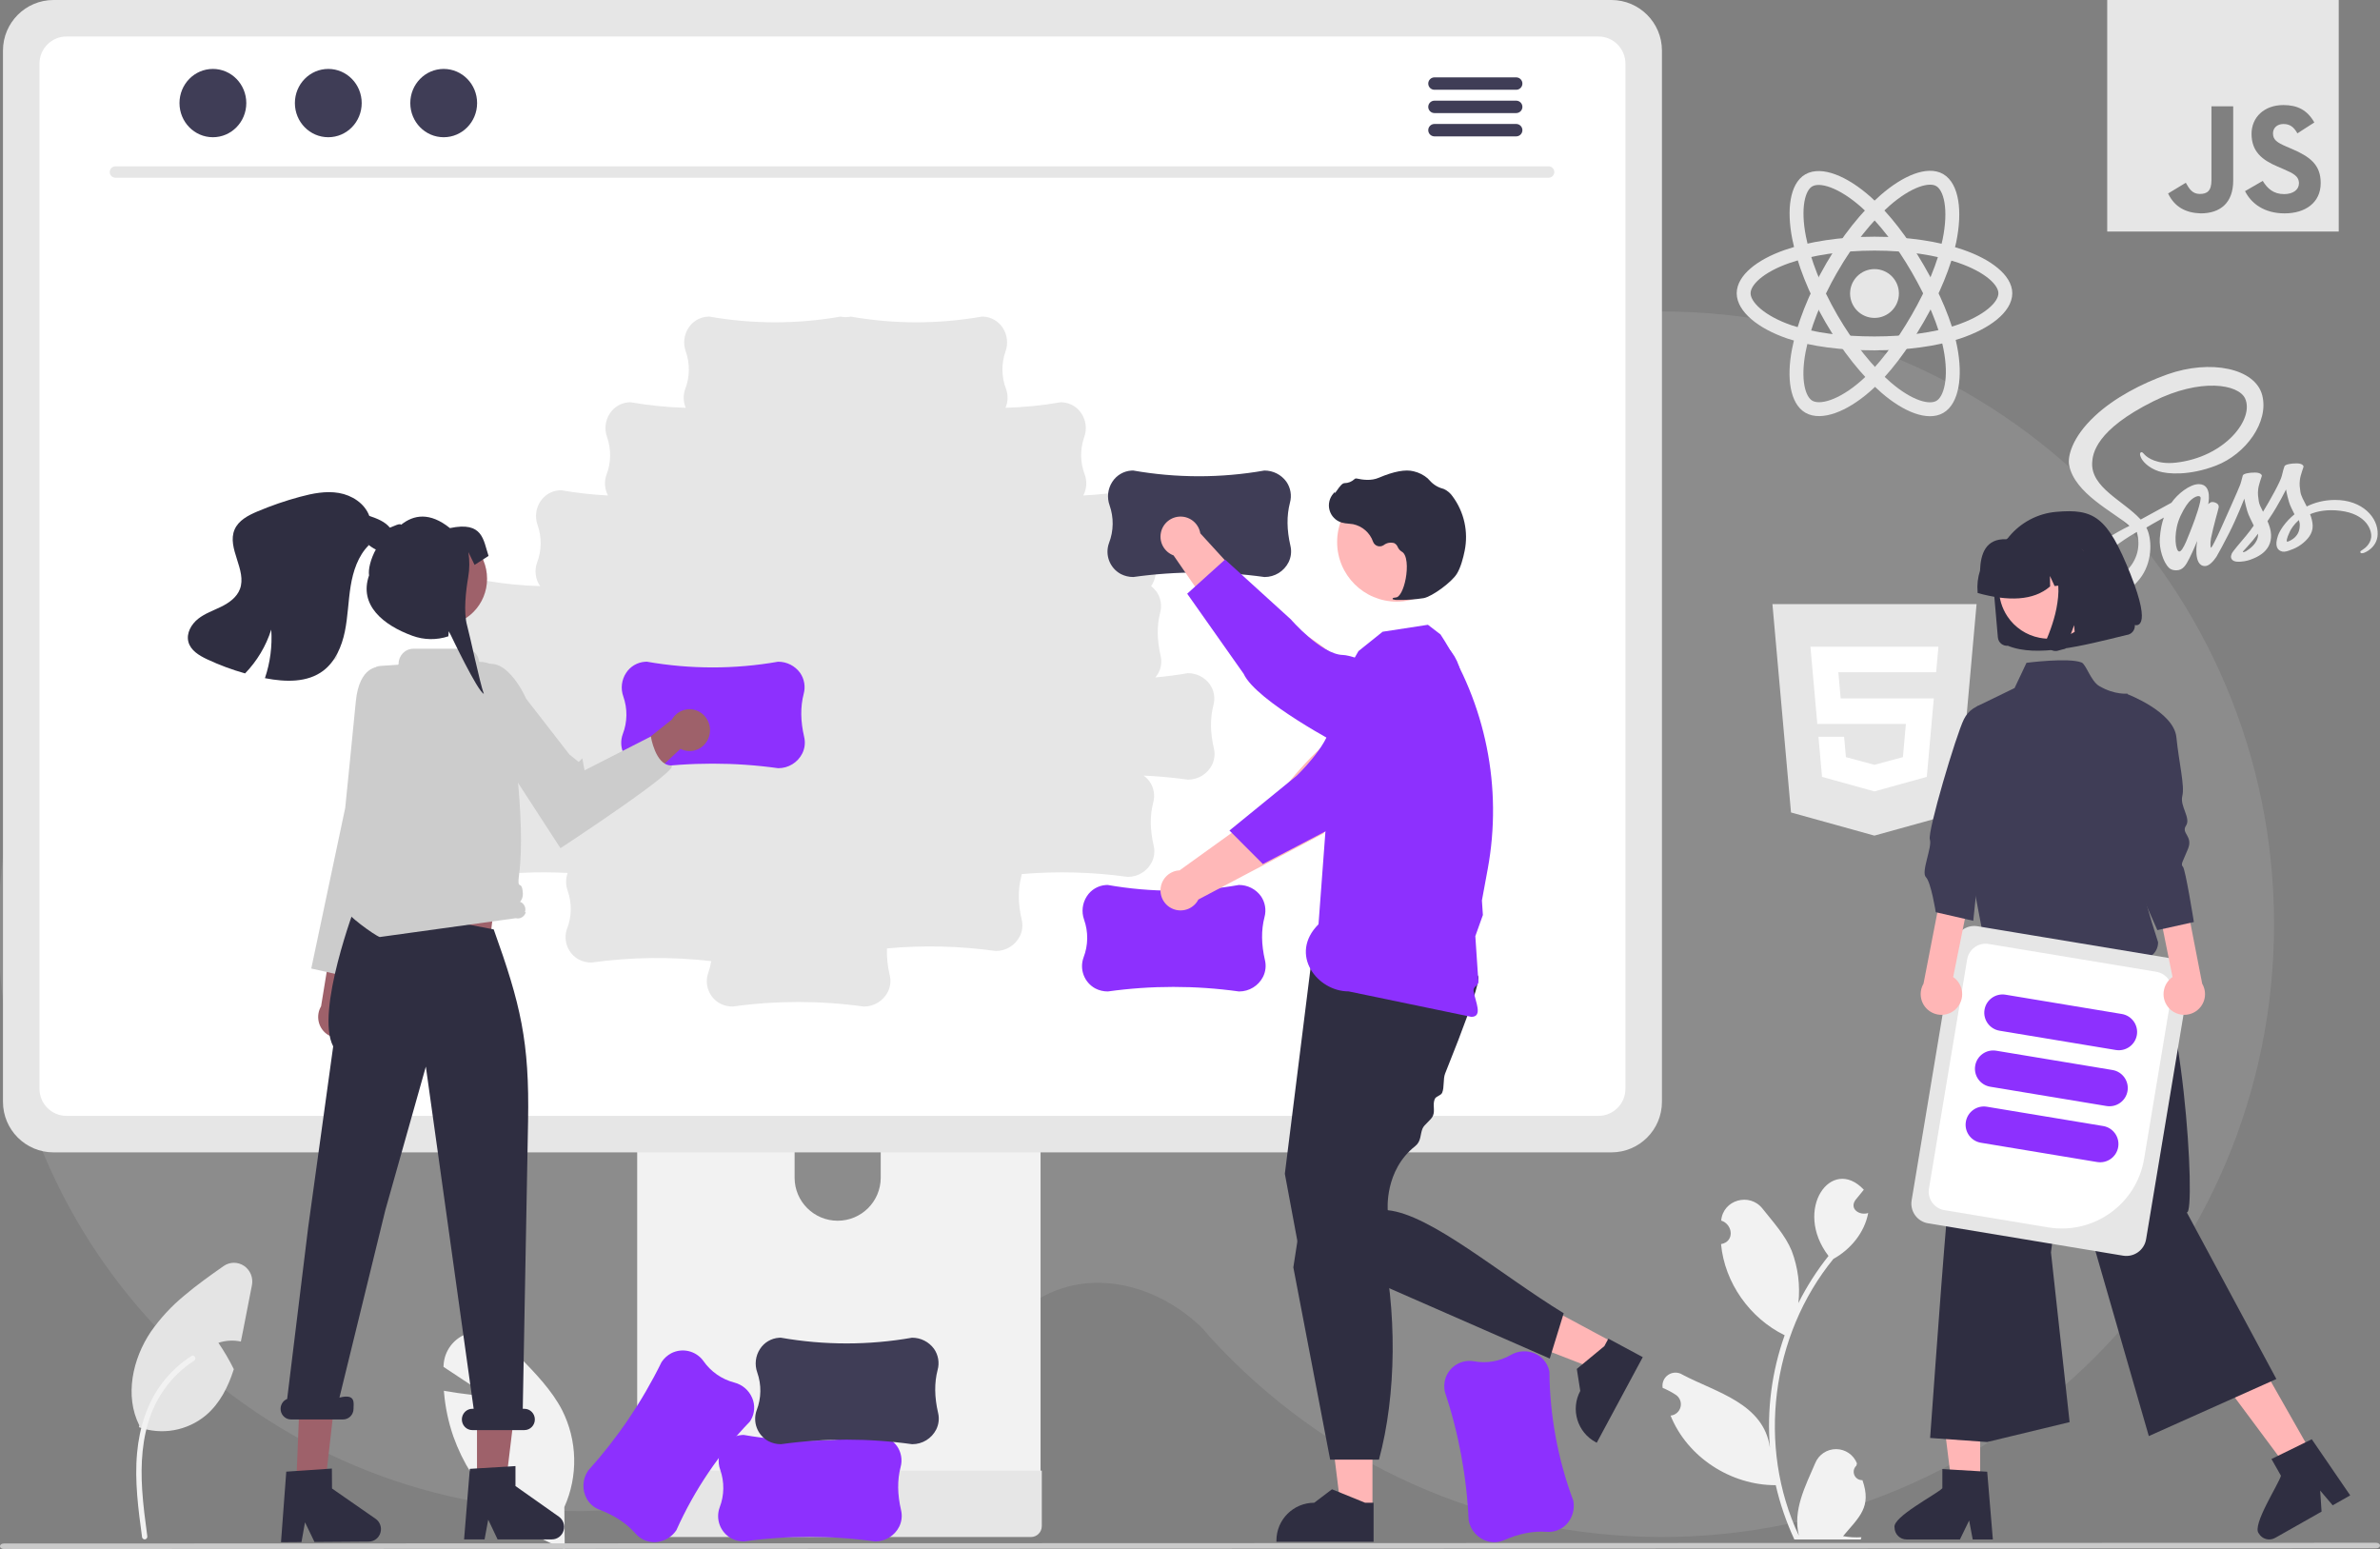 <?xml version="1.0" encoding="UTF-8"?>
<!DOCTYPE svg PUBLIC "-//W3C//DTD SVG 1.1//EN" "http://www.w3.org/Graphics/SVG/1.1/DTD/svg11.dtd">
<svg version="1.1" xmlns="http://www.w3.org/2000/svg" xmlns:xlink="http://www.w3.org/1999/xlink" x="0" y="0" width="1028" height="669.03" viewBox="0, 0, 1028, 669.03">
  <rect x="0" y="0" width="1028" height="669.03" fill="#808080" stroke="none"/>
  <g id="Layer_3" opacity="0.097">
    <path d="M717.572,134.512 C863.745,134.512 982.242,253.009 982.242,399.182 C982.242,545.355 863.745,663.852 717.572,663.852 C717.572,663.852 717.572,663.852 717.572,663.852 C641.331,663.692 572.175,631.57 522.942,577.842 C521.424,576.185 520.081,574.356 518.444,572.809 C495.448,551.073 459.781,545.402 436.412,571.089 C435.852,571.704 435.282,572.31 434.712,572.917 C387.836,622.835 321.394,651.774 250.86,652.666 C111.96,652.666 -0.64,540.066 -0.64,401.166 C-0.64,262.266 111.96,149.666 250.86,149.666 C345.096,149.692 435.329,204.656 476.429,289.956 C520.734,194.667 612.663,135.84 717.572,134.512 z" fill="#FFFFFF"/>
  </g>
  <g id="Layer_2">
    <path d="M1008.436,215.929 C1003.771,215.955 999.732,217.075 996.345,218.743 C995.094,216.268 993.843,214.104 993.635,212.489 C993.4,210.613 993.114,209.466 993.4,207.225 C993.687,204.984 994.99,201.805 994.99,201.544 C994.963,201.31 994.703,200.163 992.019,200.137 C989.335,200.111 987.016,200.658 986.755,201.362 C986.494,202.065 985.973,203.681 985.635,205.349 C985.165,207.798 980.266,216.476 977.478,221.036 C976.566,219.264 975.784,217.701 975.628,216.45 C975.393,214.574 975.107,213.427 975.393,211.186 C975.68,208.945 976.983,205.766 976.983,205.505 C976.957,205.271 976.696,204.124 974.013,204.098 C971.328,204.072 969.009,204.619 968.749,205.323 C968.488,206.026 968.201,207.694 967.628,209.31 C967.081,210.925 960.566,225.414 958.872,229.192 C958.012,231.121 957.257,232.658 956.709,233.701 C956.162,234.743 956.683,233.779 956.631,233.883 C956.162,234.769 955.901,235.264 955.901,235.264 L955.901,235.29 C955.537,235.942 955.146,236.567 954.963,236.567 C954.833,236.567 954.572,234.821 955.015,232.424 C955.979,227.394 958.325,219.551 958.299,219.264 C958.299,219.134 958.742,217.753 956.787,217.049 C954.885,216.346 954.208,217.518 954.051,217.518 C953.895,217.518 953.764,217.935 953.764,217.935 C953.764,217.935 955.875,209.102 949.725,209.102 C945.869,209.102 940.553,213.297 937.921,217.128 C936.253,218.04 932.709,219.968 928.957,222.027 C927.523,222.809 926.038,223.643 924.631,224.398 L924.344,224.085 C916.892,216.137 903.107,210.508 903.68,199.824 C903.888,195.942 905.243,185.701 930.156,173.297 C950.56,163.134 966.899,165.922 969.739,172.124 C973.778,180.984 961.009,197.453 939.797,199.824 C931.719,200.736 927.471,197.609 926.403,196.437 C925.283,195.212 925.126,195.16 924.71,195.394 C924.032,195.759 924.449,196.854 924.71,197.505 C925.335,199.147 927.941,202.065 932.371,203.525 C936.253,204.802 945.739,205.505 957.205,201.075 C970.052,196.098 980.084,182.287 977.14,170.743 C974.143,158.99 954.651,155.134 936.227,161.674 C925.256,165.583 913.374,171.681 904.826,179.681 C894.664,189.166 893.048,197.453 893.725,200.893 C896.097,213.166 913.009,221.166 919.784,227.082 C919.445,227.264 919.133,227.446 918.846,227.603 C915.458,229.27 902.559,236.02 899.328,243.16 C895.68,251.238 899.901,257.049 902.716,257.831 C911.419,260.254 920.331,255.903 925.152,248.737 C929.947,241.57 929.374,232.267 927.159,228.02 L927.08,227.863 L929.738,226.3 C931.458,225.284 933.152,224.346 934.637,223.537 C933.804,225.805 933.204,228.489 932.892,232.397 C932.527,236.984 934.403,242.925 936.879,245.27 C937.973,246.286 939.276,246.313 940.084,246.313 C942.95,246.313 944.253,243.941 945.687,241.101 C947.458,237.635 949.022,233.622 949.022,233.622 C949.022,233.622 947.068,244.489 952.41,244.489 C954.364,244.489 956.318,241.961 957.204,240.658 L957.204,240.684 C957.204,240.684 957.257,240.606 957.361,240.424 C957.47,240.262 957.574,240.097 957.674,239.929 L957.674,239.877 C958.455,238.522 960.201,235.421 962.807,230.287 C966.168,223.668 969.4,215.381 969.4,215.381 C969.4,215.381 969.713,217.414 970.677,220.749 C971.25,222.73 972.501,224.893 973.465,227.004 C972.683,228.098 972.214,228.724 972.214,228.724 L972.24,228.75 C971.615,229.584 970.911,230.47 970.182,231.356 C967.524,234.535 964.345,238.157 963.928,239.2 C963.432,240.424 963.537,241.336 964.501,242.066 C965.204,242.587 966.455,242.691 967.784,242.587 C970.182,242.431 971.849,241.831 972.683,241.466 C973.986,240.997 975.472,240.294 976.905,239.251 C979.511,237.323 981.1,234.587 980.944,230.939 C980.866,228.932 980.214,226.952 979.406,225.076 C979.641,224.737 979.876,224.398 980.11,224.033 C984.227,218.014 987.406,211.395 987.406,211.395 C987.406,211.395 987.719,213.427 988.683,216.763 C989.178,218.457 990.169,220.307 991.055,222.131 C987.198,225.284 984.775,228.933 983.941,231.33 C982.403,235.76 983.602,237.767 985.869,238.236 C986.885,238.444 988.345,237.975 989.439,237.506 C990.794,237.063 992.436,236.307 993.947,235.187 C996.553,233.258 999.055,230.574 998.924,226.952 C998.846,225.284 998.403,223.643 997.804,222.079 C1001.087,220.724 1005.335,219.942 1010.729,220.594 C1022.325,221.949 1024.618,229.193 1024.176,232.216 C1023.733,235.239 1021.309,236.907 1020.501,237.428 C1019.693,237.923 1019.433,238.106 1019.511,238.47 C1019.615,239.018 1019.98,238.991 1020.683,238.887 C1021.648,238.731 1026.781,236.412 1026.99,230.835 C1027.302,223.668 1020.501,215.851 1008.436,215.929 z M919.002,246.079 C915.172,250.274 909.778,251.864 907.484,250.509 C905.009,249.075 905.973,242.899 910.69,238.443 C913.556,235.733 917.283,233.232 919.732,231.694 C920.279,231.355 921.113,230.861 922.103,230.261 C922.26,230.157 922.364,230.105 922.364,230.105 C922.546,230 922.755,229.87 922.963,229.74 C924.709,236.098 923.042,241.675 919.002,246.079 z M947.016,227.03 C945.687,230.287 942.872,238.652 941.178,238.183 C939.719,237.792 938.833,231.46 940.891,225.206 C941.934,222.052 944.149,218.3 945.452,216.84 C947.563,214.495 949.856,213.713 950.429,214.678 C951.107,215.929 947.849,224.997 947.016,227.03 z M970.13,238.079 C969.556,238.365 969.035,238.574 968.801,238.418 C968.618,238.313 969.035,237.922 969.035,237.922 C969.035,237.922 971.927,234.821 973.074,233.388 C973.725,232.555 974.507,231.59 975.341,230.496 L975.341,230.808 C975.341,234.561 971.745,237.062 970.13,238.079 z M987.953,234.013 C987.536,233.701 987.589,232.736 988.996,229.714 C989.543,228.515 990.794,226.508 992.957,224.606 C993.217,225.388 993.374,226.143 993.348,226.847 C993.322,231.538 989.986,233.284 987.953,234.013 z" fill="#E6E6E6" id="sass-1"/>
    <g>
      <path d="M773.593,350.91 L765.569,260.906 L853.744,260.906 L845.71,350.895 L809.602,360.906 L773.593,350.91" fill="#E6E6E6"/>
      <path d="M809.658,301.646 L795.052,301.646 L794.043,290.342 L809.658,290.342 L809.658,279.304 L781.979,279.304 L784.956,312.685 L809.658,312.685 L809.658,301.646" fill="#FFFFFF"/>
      <path d="M809.658,330.314 L809.61,330.327 L797.316,327.008 L796.53,318.204 L785.449,318.204 L786.996,335.536 L809.608,341.813 L809.658,341.799 L809.658,330.314" fill="#FFFFFF"/>
      <path d="M809.62,301.646 L809.62,312.685 L823.213,312.685 L821.932,327.001 L809.62,330.324 L809.62,341.808 L832.25,335.536 L835.01,304.61 L835.279,301.646 L809.62,301.646" fill="#FFFFFF"/>
      <path d="M809.62,279.304 L809.62,290.343 L836.283,290.343 L836.505,287.861 L837.008,282.265 L837.272,279.304 L809.62,279.304" fill="#FFFFFF"/>
    </g>
    <g>
      <path d="M820.2,126.763 C820.2,132.587 815.479,137.307 809.656,137.307 C803.833,137.307 799.113,132.587 799.113,126.763 C799.113,120.94 803.833,116.22 809.656,116.22 C815.479,116.22 820.2,120.94 820.2,126.763 z" fill="#E6E6E6"/>
      <g>
        <path d="M809.657,105.228 C823.813,105.228 836.964,107.26 846.88,110.673 C858.827,114.786 866.172,121.021 866.172,126.666 C866.172,132.549 858.388,139.172 845.558,143.422 C835.859,146.636 823.095,148.314 809.657,148.314 C795.88,148.314 782.833,146.739 773.024,143.387 C760.615,139.145 753.14,132.437 753.14,126.666 C753.14,121.067 760.153,114.88 771.932,110.774 C781.885,107.304 795.361,105.228 809.655,105.228 z" fill-opacity="0" stroke="#E6E6E6" stroke-width="6"/>
        <path d="M790.995,116.009 C798.067,103.746 806.397,93.368 814.307,86.484 C823.839,78.19 832.909,74.941 837.799,77.761 C842.895,80.7 844.744,90.752 842.017,103.989 C839.957,113.997 835.032,125.892 828.318,137.533 C821.435,149.468 813.554,159.983 805.751,166.804 C795.877,175.435 786.331,178.559 781.332,175.676 C776.481,172.88 774.626,163.713 776.953,151.457 C778.92,141.102 783.854,128.392 790.993,116.009 z" fill-opacity="0" stroke="#E6E6E6" stroke-width="6"/>
        <path d="M791.013,137.564 C783.921,125.315 779.092,112.914 777.076,102.622 C774.65,90.222 776.366,80.741 781.251,77.913 C786.342,74.966 795.975,78.385 806.081,87.358 C813.722,94.143 821.568,104.348 828.301,115.978 C835.204,127.901 840.377,139.981 842.39,150.148 C844.936,163.013 842.875,172.843 837.881,175.734 C833.035,178.539 824.167,175.569 814.712,167.432 C806.723,160.558 798.175,149.935 791.013,137.564 z" fill-opacity="0" stroke="#E6E6E6" stroke-width="6"/>
      </g>
    </g>
    <path d="M1010.175,0 L1010.175,100 L910.175,100 L910.175,0 L1010.175,0 z M986.279,45.372 C977.888,45.372 972.518,50.743 972.518,57.791 C972.518,65.444 977.016,69.068 983.796,71.954 L986.144,72.962 C990.441,74.841 992.991,75.982 992.991,79.204 C992.991,81.889 990.508,83.836 986.614,83.836 C981.983,83.836 979.365,81.42 977.351,78.13 L969.699,82.56 L969.699,82.56 C972.451,87.998 978.09,92.159 986.816,92.159 C995.744,92.159 1002.389,87.528 1002.389,79.07 C1002.389,71.216 997.891,67.726 989.903,64.302 L987.554,63.296 C983.527,61.55 981.782,60.409 981.781,57.589 C981.782,55.308 983.527,53.562 986.279,53.562 C988.964,53.562 990.709,54.703 992.32,57.589 L999.637,52.891 C996.549,47.454 992.253,45.372 986.279,45.372 z M964.595,45.91 L955.197,45.91 L955.197,77.862 C955.197,82.561 953.25,83.768 950.162,83.768 C946.941,83.768 945.598,81.554 944.122,78.936 L936.469,83.567 C939.333,89.484 944.134,91.948 950.565,92.159 C958.889,92.159 964.595,87.728 964.595,77.995 L964.595,45.91 z M936.469,83.567 L936.469,83.567 L936.469,83.567 L936.469,83.567 z" fill="#E6E6E6"/>
  </g>
  <g id="Layer_1">
    <path d="M243.928,669.03 L243.274,668.787 C221.131,660.435 203.783,642.766 195.839,620.474 C193.686,614.278 192.322,607.837 191.779,601.3 L191.726,600.677 L192.342,600.787 C199.696,602.107 207.415,602.836 210.855,603.121 L191.558,590.353 L191.593,589.689 C191.894,583.456 195.956,578.032 201.854,575.991 C207.808,573.793 214.501,575.437 218.758,580.145 C220.676,582.227 222.705,584.323 224.666,586.351 C231.405,593.316 238.374,600.519 242.781,609.022 C249.409,622.123 249.768,637.516 243.76,650.912 z" fill="#F2F2F2"/>
    <path d="M634.365,656.657 L634.357,656.588 C633.504,637.649 630.029,618.92 624.031,600.936 L624.026,600.907 C623.676,599.06 623.778,597.155 624.322,595.356 C625.997,590.199 631.192,587.042 636.541,587.93 C642.066,588.968 647.781,587.993 652.648,585.18 C655.74,583.387 659.491,583.138 662.792,584.509 C665.905,585.777 668.234,588.444 669.07,591.7 C669.136,591.956 669.193,592.214 669.242,592.477 C669.418,611.505 672.913,630.356 679.57,648.182 L679.574,648.205 C680.271,651.886 679.16,655.678 676.586,658.401 C674.312,660.709 671.125,661.88 667.898,661.593 C662.103,661.198 656.144,662.374 649.679,665.188 C647.421,666.193 644.882,666.371 642.506,665.692 C638.303,664.46 635.154,660.965 634.365,656.657 z" fill="#8D30FE"/>
    <path d="M275.22,394.418 L275.22,643.118 L449.451,643.118 L449.451,394.418 C449.457,390.746 447.067,387.5 443.558,386.416 C442.753,386.15 441.909,386.019 441.061,386.028 L283.635,386.028 C278.993,386.019 275.225,389.777 275.22,394.418 z M343.215,479.872 C343.309,469.667 351.609,461.444 361.814,461.444 C372.02,461.444 380.319,469.667 380.413,479.872 L380.413,508.729 C380.365,518.967 372.052,527.24 361.814,527.24 C351.577,527.24 343.264,518.967 343.215,508.729 z" fill="#F2F2F2"/>
    <path d="M274.687,635.165 L274.687,659.147 C274.695,661.733 276.782,663.83 279.367,663.852 L445.304,663.852 C447.893,663.839 449.985,661.736 449.985,659.147 L449.985,635.165 z" fill="#E6E6E6"/>
    <path d="M1.283,21.8 L1.283,475.892 C1.292,487.941 11.058,497.706 23.107,497.716 L696.024,497.716 C708.073,497.706 717.839,487.941 717.848,475.892 L717.848,21.8 C717.82,9.763 708.062,0.015 696.024,-0 L23.107,-0 C11.07,0.015 1.312,9.763 1.283,21.8 z" fill="#E6E6E6"/>
    <path d="M690.41,15.762 L28.721,15.762 C22.276,15.776 17.058,21.005 17.057,27.45 L17.057,470.29 C17.068,476.727 22.284,481.943 28.721,481.954 L690.41,481.954 C696.848,481.943 702.063,476.727 702.074,470.29 L702.074,27.45 C702.074,21.005 696.856,15.776 690.41,15.762 z M523.497,330.38 C521.519,334.287 517.508,336.746 513.129,336.736 L513.059,336.731 Q503.544,335.405 493.959,334.983 C494.951,335.693 495.824,336.557 496.546,337.541 C498.4,340.198 498.97,343.545 498.099,346.667 C496.654,352.292 496.722,358.365 498.31,365.235 C498.886,367.638 498.598,370.168 497.497,372.38 C495.519,376.287 491.508,378.746 487.129,378.736 L487.059,378.731 C471.911,376.621 456.574,376.213 441.334,377.513 C441.274,377.897 441.198,378.282 441.099,378.667 C439.654,384.292 439.722,390.365 441.31,397.235 C441.886,399.638 441.598,402.168 440.497,404.38 C438.519,408.287 434.508,410.746 430.129,410.736 L430.059,410.731 C414.502,408.565 398.746,408.194 383.104,409.625 C382.985,413.532 383.391,417.436 384.31,421.235 C384.886,423.638 384.598,426.168 383.497,428.38 C381.519,432.287 377.508,434.746 373.129,434.736 L373.059,434.731 C354.283,432.115 335.234,432.115 316.458,434.731 L316.427,434.731 C314.548,434.738 312.694,434.291 311.024,433.427 C306.259,430.84 304.103,425.157 305.952,420.059 C306.519,418.455 306.941,416.802 307.212,415.122 C290.004,413.138 272.614,413.343 255.458,415.731 L255.427,415.731 C253.548,415.738 251.694,415.291 250.024,414.427 C245.259,411.84 243.103,406.157 244.952,401.059 C246.981,395.816 247.064,390.019 245.186,384.72 C244.301,382.235 244.301,379.521 245.186,377.036 C232.252,376.377 219.285,376.944 206.458,378.731 L206.427,378.731 C204.548,378.738 202.694,378.291 201.024,377.427 C196.259,374.84 194.103,369.157 195.952,364.059 C197.981,358.816 198.064,353.019 196.186,347.72 C194.987,344.353 195.427,340.619 197.377,337.624 C199.192,334.795 202.239,332.992 205.593,332.763 C205.856,332.745 206.121,332.736 206.388,332.736 C212.96,333.885 219.595,334.634 226.258,334.98 C222.008,332.187 220.227,326.844 221.952,322.059 C223.981,316.816 224.064,311.019 222.186,305.72 C220.987,302.353 221.427,298.619 223.377,295.624 C223.461,295.495 223.559,295.38 223.648,295.256 Q216.536,295.746 209.458,296.731 L209.427,296.731 C207.548,296.738 205.694,296.291 204.024,295.427 C199.259,292.84 197.103,287.157 198.952,282.059 C200.981,276.816 201.064,271.019 199.186,265.72 C197.987,262.353 198.427,258.619 200.377,255.624 C202.192,252.795 205.239,250.992 208.593,250.763 C208.856,250.745 209.121,250.736 209.388,250.736 C217.29,252.119 225.283,252.924 233.302,253.143 C231.256,250.195 230.754,246.442 231.952,243.059 C233.981,237.816 234.064,232.019 232.186,226.72 C230.987,223.353 231.427,219.619 233.377,216.624 C235.192,213.795 238.239,211.992 241.593,211.763 C241.856,211.745 242.121,211.736 242.388,211.736 C249.075,212.905 255.828,213.661 262.608,214 C261.152,211.242 260.914,208 261.952,205.059 C263.981,199.816 264.064,194.019 262.186,188.72 C260.987,185.353 261.427,181.619 263.377,178.624 C265.192,175.795 268.239,173.992 271.593,173.763 C271.856,173.745 272.121,173.736 272.388,173.736 C280.257,175.113 288.215,175.917 296.2,176.14 C295.113,173.572 295.025,170.69 295.952,168.059 C297.981,162.816 298.064,157.019 296.186,151.72 C294.987,148.353 295.427,144.619 297.377,141.624 C299.192,138.795 302.239,136.992 305.593,136.763 C305.856,136.745 306.121,136.736 306.388,136.736 C325.129,140.035 344.301,140.037 363.043,136.743 L363.066,136.743 C364.513,137.041 366.005,137.041 367.451,136.743 L367.474,136.743 C386.216,140.037 405.388,140.035 424.129,136.736 C424.396,136.736 424.661,136.745 424.925,136.763 C428.278,136.992 431.325,138.795 433.14,141.624 C435.09,144.619 435.53,148.353 434.331,151.72 C432.453,157.019 432.536,162.816 434.565,168.059 C435.493,170.69 435.404,173.572 434.317,176.14 C442.302,175.917 450.26,175.113 458.129,173.736 C458.396,173.736 458.661,173.745 458.925,173.763 C462.278,173.992 465.325,175.795 467.14,178.624 C469.09,181.619 469.53,185.353 468.331,188.72 C466.453,194.019 466.536,199.816 468.565,205.059 C469.603,208 469.365,211.242 467.909,214 C474.689,213.661 481.442,212.906 488.129,211.736 C488.396,211.736 488.661,211.745 488.925,211.763 C492.278,211.992 495.325,213.795 497.14,216.624 C499.09,219.619 499.53,223.353 498.331,226.72 C496.453,232.019 496.536,237.816 498.565,243.059 C499.767,246.451 499.259,250.213 497.201,253.165 C498.094,253.839 498.884,254.639 499.546,255.541 C501.4,258.198 501.97,261.545 501.099,264.667 C499.654,270.292 499.723,276.365 501.31,283.235 C501.886,285.638 501.598,288.168 500.497,290.38 C500.094,291.168 499.603,291.907 499.034,292.585 Q506.056,291.967 513.043,290.743 L513.066,290.743 C516.813,290.73 520.338,292.514 522.546,295.541 C524.4,298.198 524.97,301.545 524.099,304.667 C522.654,310.292 522.723,316.365 524.31,323.235 C524.886,325.638 524.598,328.168 523.497,330.38 z" fill="#FFFFFF"/>
    <path d="M668.949,76.765 L49.808,76.765 C48.47,76.736 47.4,75.642 47.4,74.303 C47.4,72.964 48.47,71.87 49.808,71.841 L668.949,71.841 C670.287,71.87 671.357,72.964 671.357,74.303 C671.357,75.642 670.287,76.736 668.949,76.765 z" fill="#E6E6E6"/>
    <path d="M106.383,44.519 C106.383,52.666 99.923,59.27 91.954,59.27 C83.985,59.27 77.525,52.666 77.525,44.519 C77.525,36.372 83.985,29.768 91.954,29.768 C99.923,29.768 106.383,36.372 106.383,44.519 z" fill="#3F3D56"/>
    <path d="M156.23,44.519 C156.23,52.666 149.77,59.27 141.801,59.27 C133.832,59.27 127.372,52.666 127.372,44.519 C127.372,36.372 133.832,29.768 141.801,29.768 C149.77,29.768 156.23,36.372 156.23,44.519 z" fill="#3F3D56"/>
    <path d="M206.077,44.519 C206.077,52.666 199.617,59.27 191.648,59.27 C183.679,59.27 177.218,52.666 177.218,44.519 C177.218,36.372 183.679,29.768 191.648,29.768 C199.617,29.768 206.077,36.372 206.077,44.519 z" fill="#3F3D56"/>
    <path d="M654.933,33.416 L619.529,33.416 C618.073,33.449 616.91,34.639 616.91,36.095 C616.91,37.552 618.073,38.741 619.529,38.775 L654.933,38.775 C656.398,38.755 657.576,37.561 657.576,36.095 C657.576,34.629 656.398,33.436 654.933,33.416 z" fill="#3F3D56"/>
    <path d="M654.933,43.479 L619.529,43.479 C618.073,43.512 616.909,44.702 616.909,46.159 C616.909,47.615 618.073,48.805 619.529,48.838 L654.932,48.838 C656.398,48.818 657.576,47.625 657.576,46.159 C657.576,44.693 656.398,43.499 654.932,43.479 z" fill="#3F3D56"/>
    <path d="M654.933,53.542 L619.529,53.542 C618.073,53.576 616.91,54.766 616.91,56.222 C616.91,57.678 618.073,58.868 619.529,58.902 L654.933,58.902 C656.398,58.882 657.576,57.688 657.576,56.222 C657.576,54.756 656.398,53.562 654.933,53.542 z" fill="#3F3D56"/>
    <path d="M535.195,428.22 L535.126,428.215 C516.349,425.598 497.301,425.598 478.524,428.215 L478.494,428.215 C476.614,428.222 474.76,427.775 473.091,426.911 C468.326,424.323 466.169,418.64 468.018,413.543 C470.047,408.299 470.13,402.503 468.253,397.203 C467.053,393.837 467.494,390.103 469.443,387.107 C471.258,384.278 474.305,382.475 477.659,382.246 C477.923,382.229 478.187,382.22 478.455,382.22 C497.195,385.518 516.368,385.521 535.109,382.227 L535.133,382.227 C538.879,382.214 542.404,383.998 544.612,387.025 C546.467,389.682 547.037,393.029 546.166,396.15 C544.72,401.775 544.789,407.849 546.377,414.719 C546.953,417.122 546.665,419.651 545.563,421.864 C543.586,425.771 539.574,428.23 535.195,428.22 z" fill="#8D30FE"/>
    <path d="M592.938,330.173 L577.832,317.672 C566.505,323.61 549.268,347.314 549.268,347.314 L509.504,375.913 C505.305,376.113 501.856,379.301 501.328,383.472 C500.8,387.644 503.346,391.591 507.363,392.831 C511.381,394.071 515.708,392.244 517.623,388.501 L571.65,359.951 z" fill="#FFB8B8"/>
    <path d="M623.856,278.317 L623.856,278.317 C628.553,282.294 631.235,288.157 631.173,294.311 C631.111,300.465 628.312,306.273 623.536,310.155 L613.93,317.964 C613.93,317.964 589.97,352.457 577.498,356.459 L545.479,373.187 L531.041,358.711 L560.06,335.062 C560.06,335.062 573.407,322.438 574.743,313.196 C575.562,307.537 585.14,292.12 594.741,280.685 C598.285,276.505 603.346,273.906 608.807,273.462 C614.269,273.018 619.684,274.764 623.856,278.317 z" fill="#8D30FE"/>
    <path d="M592.813,651.672 L579.166,651.671 L572.674,599.031 L592.816,599.032 L592.813,651.672 z" fill="#FFB6B6"/>
    <path d="M593.294,665.908 L551.327,665.907 L551.327,665.376 C551.328,656.355 558.64,649.042 567.661,649.042 L567.662,649.042 L575.328,643.226 L589.631,649.043 L593.294,649.043 z" fill="#2F2E41"/>
    <path d="M696.797,579.842 L690.334,591.861 L640.896,572.653 L650.435,554.913 L696.797,579.842 z" fill="#FFB6B6"/>
    <path d="M709.564,586.16 L689.69,623.122 L689.222,622.871 C681.277,618.599 678.299,608.695 682.57,600.749 L682.571,600.748 L681.079,591.242 L692.974,581.399 L694.709,578.173 z" fill="#2F2E41"/>
    <path d="M567.011,410.61 L554.966,506.97 L560.989,539.276 L669.393,586.768 L675.416,567.195 C647.706,550.239 618.085,524.578 599.421,522.691 C599.421,522.691 597.873,505.591 611.244,495.038 C613.941,492.908 613.351,490.028 614.442,487.417 C615.193,485.621 618.177,483.751 618.941,481.908 C619.932,479.521 618.706,477.149 619.702,474.723 C620.262,473.359 622.385,473.274 622.941,471.908 C623.891,469.58 623.269,465.975 624.194,463.674 C626.171,458.758 628.071,453.951 629.806,449.444 C635.207,435.416 639.008,424.303 638.528,421.903 C637.023,414.374 567.011,410.61 567.011,410.61 z" fill="#2F2E41"/>
    <path d="M564.937,506.691 L558.635,547.385 L574.539,630.431 L595.618,630.431 C603.191,602.527 603.581,565.852 596.371,534.824 z" fill="#2F2E41"/>
    <path d="M577.046,298.158 L586.763,281.226 L597.196,272.856 L616.769,269.845 L622.207,274.026 L622.207,274.026 C641.777,303.937 649.074,340.235 642.585,375.385 L641.057,383.659 L640.088,388.91 L640.508,395.188 L637.241,404.327 L637.691,411.019 L637.931,414.594 L638.172,418.181 L638.508,423.188 C639.109,426.046 636.079,425.669 636.508,428.188 C637.26,432.612 640.636,439.167 635.508,439.188 L582.508,428.188 C569.043,428.243 556.508,412.188 569.508,399.188 z" fill="#8D30FE"/>
    <path d="M629.024,234.112 C629.024,248.326 617.501,259.848 603.287,259.848 C589.073,259.848 577.551,248.326 577.551,234.112 C577.551,219.898 589.073,208.375 603.287,208.375 C617.501,208.375 629.024,219.898 629.024,234.112 z" fill="#FFB8B8"/>
    <path d="M603.723,259.117 C607.489,259.176 611.253,258.913 614.974,258.331 C618.662,257.581 626.913,251.535 629.213,247.896 L629.213,247.896 C630.922,245.193 632.015,240.972 632.631,237.907 C634.308,229.704 632.429,221.175 627.46,214.436 C626.516,213.043 625.212,211.93 623.687,211.216 C623.552,211.163 623.413,211.117 623.273,211.077 C621.051,210.492 619.054,209.257 617.54,207.529 C617.246,207.18 616.928,206.852 616.587,206.548 C614.875,205.104 612.845,204.085 610.664,203.575 C607.144,202.632 602.048,203.568 595.521,206.357 C592.241,207.759 588.654,207.252 585.895,206.653 C585.58,206.592 585.257,206.703 585.045,206.944 C583.871,208.046 582.324,208.663 580.714,208.671 C579.727,208.714 578.693,210.08 577.442,211.86 C577.158,212.265 576.827,212.736 576.588,213.023 L576.556,212.472 L575.998,213.087 C574.216,215.052 573.565,217.793 574.273,220.349 C574.982,222.905 576.951,224.92 579.49,225.687 C580.482,225.951 581.498,226.113 582.523,226.171 C583.144,226.226 583.786,226.284 584.402,226.391 C588.42,227.214 591.71,230.087 593.067,233.958 C593.386,234.849 594.102,235.541 595.003,235.831 C595.905,236.121 596.89,235.976 597.669,235.438 C598.97,234.425 600.685,234.113 602.26,234.602 C602.93,234.975 603.452,235.567 603.738,236.279 C604.086,237.072 604.661,237.744 605.392,238.208 C607.892,239.497 608.064,245.206 607.166,249.965 C606.301,254.552 604.59,257.87 603.007,258.034 C601.788,258.16 601.648,258.247 601.56,258.462 L601.481,258.655 L601.618,258.836 C602.291,259.08 603.009,259.176 603.723,259.117 z" fill="#2F2E41"/>
    <path d="M546.195,249.22 L546.126,249.215 C527.349,246.598 508.301,246.598 489.524,249.215 L489.494,249.215 C487.614,249.222 485.76,248.775 484.091,247.911 C479.326,245.323 477.169,239.64 479.018,234.543 C481.047,229.299 481.13,223.503 479.253,218.203 C478.053,214.837 478.494,211.103 480.443,208.107 C482.258,205.278 485.305,203.475 488.659,203.246 C488.923,203.229 489.187,203.22 489.455,203.22 C508.195,206.518 527.368,206.521 546.109,203.227 L546.133,203.227 C549.879,203.214 553.404,204.998 555.612,208.025 C557.467,210.682 558.037,214.029 557.166,217.15 C555.72,222.775 555.789,228.849 557.377,235.719 C557.953,238.122 557.665,240.651 556.563,242.864 C554.586,246.771 550.574,249.23 546.195,249.22 z" fill="#3F3D56"/>
    <path d="M573.632,307.869 L584.281,291.406 C577.061,280.85 551.505,266.501 551.505,266.501 L518.455,230.352 C517.766,226.204 514.196,223.152 509.992,223.115 C505.787,223.078 502.165,226.068 501.403,230.203 C500.641,234.337 502.96,238.422 506.901,239.886 L541.569,290.207 z" fill="#FFB8B8"/>
    <path d="M620.355,327.586 L620.355,327.586 C616.953,332.715 611.444,336.064 605.325,336.722 C599.206,337.379 593.111,335.278 588.697,330.989 L579.819,322.361 C579.819,322.361 542.604,302.929 537.173,291.01 L512.788,256.424 L529.138,241.674 L557.557,267.508 C557.557,267.508 570.641,282.638 579.975,282.885 C585.691,283.037 602.122,290.748 614.6,298.947 C619.165,301.978 622.338,306.7 623.418,312.073 C624.497,317.446 623.395,323.027 620.355,327.586 z" fill="#8D30FE"/>
    <path d="M378.014,665.759 L377.945,665.754 C359.169,663.138 340.12,663.138 321.343,665.754 L321.313,665.754 C319.433,665.761 317.58,665.314 315.91,664.45 C311.145,661.862 308.989,656.179 310.838,651.082 C312.866,645.839 312.95,640.042 311.072,634.743 C309.873,631.376 310.313,627.642 312.262,624.646 C314.078,621.818 317.125,620.015 320.478,619.786 C320.742,619.768 321.007,619.759 321.274,619.759 C340.015,623.057 359.187,623.06 377.928,619.766 L377.952,619.766 C381.698,619.753 385.224,621.537 387.431,624.564 C389.286,627.221 389.856,630.568 388.985,633.689 C387.54,639.314 387.608,645.388 389.196,652.258 C389.772,654.661 389.484,657.19 388.383,659.403 C386.405,663.31 382.394,665.769 378.014,665.759 z" fill="#8D30FE"/>
    <path d="M394.014,623.759 L393.945,623.754 C375.169,621.138 356.12,621.138 337.343,623.754 L337.313,623.754 C335.433,623.761 333.58,623.314 331.91,622.45 C327.145,619.862 324.989,614.179 326.838,609.082 C328.866,603.839 328.95,598.042 327.072,592.743 C325.873,589.376 326.313,585.642 328.262,582.646 C330.078,579.818 333.125,578.015 336.478,577.786 C336.742,577.768 337.007,577.759 337.274,577.759 C356.015,581.057 375.187,581.06 393.928,577.766 L393.952,577.766 C397.698,577.753 401.224,579.537 403.431,582.564 C405.286,585.221 405.856,588.568 404.985,591.689 C403.54,597.314 403.608,603.388 405.196,610.258 C405.772,612.661 405.484,615.19 404.383,617.403 C402.405,621.31 398.394,623.769 394.014,623.759 z" fill="#3F3D56"/>
    <path d="M254.002,635.208 L254.044,635.154 C266.732,621.067 277.406,605.29 285.759,588.272 L285.776,588.247 C286.824,586.686 288.233,585.401 289.884,584.502 C294.697,582.005 300.613,583.404 303.799,587.791 C307.005,592.41 311.759,595.726 317.201,597.141 C320.661,598.034 323.507,600.49 324.896,603.784 C326.222,606.872 326.008,610.406 324.319,613.312 C324.185,613.541 324.045,613.765 323.895,613.987 C310.662,627.661 299.917,643.539 292.144,660.908 L292.131,660.927 C290.043,664.038 286.59,665.958 282.846,666.091 C279.606,666.138 276.514,664.734 274.417,662.264 C270.567,657.915 265.498,654.569 258.919,652.035 C256.605,651.165 254.672,649.509 253.456,647.357 C251.328,643.53 251.539,638.83 254.002,635.208 z" fill="#8D30FE"/>
    <path d="M336.16,331.791 L336.091,331.786 C317.314,329.17 298.266,329.17 279.489,331.786 L279.459,331.786 C277.579,331.793 275.725,331.346 274.055,330.482 C269.291,327.894 267.134,322.211 268.983,317.114 C271.012,311.871 271.095,306.074 269.218,300.775 C268.018,297.408 268.458,293.674 270.408,290.678 C272.223,287.85 275.27,286.047 278.624,285.818 C278.887,285.8 279.152,285.791 279.42,285.791 C298.16,289.089 317.333,289.092 336.074,285.798 L336.097,285.798 C339.844,285.785 343.369,287.569 345.577,290.596 C347.432,293.253 348.001,296.6 347.131,299.721 C345.685,305.346 345.754,311.42 347.342,318.29 C347.918,320.693 347.63,323.223 346.528,325.435 C344.55,329.342 340.539,331.801 336.16,331.791 z" fill="#8D30FE"/>
    <path d="M804.448,639.285 C802.932,639.355 801.534,638.47 800.948,637.07 C800.363,635.669 800.715,634.053 801.829,633.023 C801.92,632.66 801.985,632.4 802.077,632.038 C800.628,628.358 797.091,625.924 793.135,625.887 C789.18,625.85 785.598,628.216 784.08,631.869 C779.797,641.892 774.255,652.268 777.011,663.309 C758.805,624.723 764.997,576.727 791.903,543.729 C799.34,539.632 805.368,532.353 806.937,523.902 C803.257,525.149 798.667,522.155 801.435,518.278 C802.634,516.796 803.846,515.326 805.045,513.844 C791.063,498.954 774.404,522.356 789.794,542.454 C784.76,548.766 780.399,555.587 776.783,562.805 C777.618,555.14 776.621,547.386 773.875,540.181 C771.091,533.466 765.874,527.811 761.28,522.006 C755.694,514.933 744.197,518.196 743.445,527.172 C748.6,528.866 749.27,536.313 743.373,537.332 C744.918,554.03 755.827,569.376 770.852,576.699 C765.303,592.267 763.136,608.839 764.496,625.31 C761.844,606.06 741.18,601.389 726.737,593.738 C724.859,592.533 722.447,592.552 720.588,593.787 C718.729,595.021 717.776,597.238 718.157,599.436 C720.151,600.247 722.059,601.253 723.853,602.441 C725.576,603.599 726.385,605.716 725.872,607.728 C725.36,609.74 723.639,611.213 721.572,611.406 C728.852,629.424 747.674,641.524 767.005,641.456 C768.863,649.528 771.555,657.386 775.037,664.903 L803.729,664.903 C803.832,664.584 803.924,664.255 804.017,663.936 C801.361,664.103 798.695,663.944 796.078,663.463 C803.104,655.144 808.538,650.9 804.448,639.286 z" fill="#F2F2F2"/>
    <path d="M108.821,555.061 L104.961,574.842 C104.67,576.354 104.366,577.893 104.036,579.419 C100.809,578.736 97.464,578.927 94.332,579.972 C96.817,583.599 99.044,587.403 100.995,591.354 C98.563,599.01 94.993,606.085 89.018,611.202 C80.901,617.998 69.9,619.974 60,616.414 L60.172,615.631 C53.747,602.899 57.238,586.845 65.222,575.085 C69.295,569.283 74.12,564.073 79.566,559.598 C84.959,555.007 90.789,550.889 96.567,546.825 C99.221,544.961 102.716,544.925 105.407,546.733 C108.097,548.542 109.447,551.834 108.821,555.061 z" fill="#E4E4E4"/>
    <path d="M61.375,664.008 C59.75,651.92 58.079,639.678 59.219,627.46 C60.232,616.61 63.472,606.012 70.071,597.322 C73.574,592.718 77.836,588.774 82.666,585.666 C83.926,584.856 85.084,586.893 83.83,587.701 C75.474,593.095 69.01,601.06 65.372,610.447 C61.353,620.887 60.708,632.268 61.406,643.357 C61.825,650.063 62.712,656.724 63.607,663.38 C63.756,664.005 63.403,664.641 62.8,664.83 C62.186,665 61.553,664.632 61.38,664.007 z" fill="#F2F2F2" id="b311a411-101b-4365-a37b-2cdfec47a637-17"/>
    <path d="M145.666,283.223 L146.724,219.444 C146.767,216.837 142.801,216.836 142.758,219.444 L141.7,283.223 C141.657,285.831 145.623,285.831 145.666,283.223 z" fill="#E6E6E6"/>
    <path d="M144.351,210.625 L144.346,210.628 L144.356,210.625 L144.351,210.625 z" fill="#E6E6E6"/>
    <path d="M144.363,210.623 C144.369,210.625 144.363,210.624 144.362,210.625 z" fill="#E6E6E6"/>
    <path d="M144.362,210.622 L144.363,210.623 z" fill="#E6E6E6"/>
    <path d="M144.362,210.625 L144.356,210.626 C144.364,210.627 144.361,210.625 144.362,210.625 z" fill="#E6E6E6"/>
    <path d="M144.359,210.621 L144.359,210.621 L144.361,210.623 L144.359,210.621 z" fill="#E6E6E6"/>
    <path d="M152.566,445.575 C154.4,443.693 155.323,441.077 155.088,438.432 C154.852,435.788 153.481,433.385 151.344,431.872 L165.334,360.906 L149.885,365.972 L138.687,434.614 C136.386,438.535 137.319,443.594 140.86,446.391 C144.401,449.187 149.43,448.837 152.566,445.575 z" fill="#9E616A"/>
    <path d="M173.222,295.43 L163.637,288.04 C163.637,288.04 155.181,287.428 153.684,303.002 C152.186,318.576 149.111,348.927 149.111,348.927 L134.444,418.308 L154.747,422.86 L170.457,347.985 L179.881,325.75 z" fill="#CCCCCC"/>
    <path d="M157.42,408.722 L211.432,407.803 L215.934,370.107 L157.42,370.107 L157.42,408.722 z" fill="#9E616A"/>
    <path d="M206.031,640.69 L218.5,640.69 L224.431,591.569 L206.028,591.57 L206.031,640.69 z" fill="#9E616A"/>
    <path d="M127.915,641.87 L140.384,641.779 L145.978,592.618 L129.761,596.417 L127.915,641.87 z" fill="#9E616A"/>
    <path d="M166.913,337.644 L164.088,345.146 L164.653,352.649 L219.947,372.209 L217.204,339.375 L210.988,331.872 L166.913,337.644 z" fill="#FFB6B6"/>
    <path d="M210.384,249.958 C210.384,261.098 201.542,270.129 190.635,270.129 C179.728,270.129 170.886,261.098 170.886,249.958 C170.886,238.818 179.728,229.788 190.635,229.788 C201.542,229.788 210.384,238.818 210.384,249.958 z" fill="#9E616A"/>
    <path d="M202.938,634.408 L222.649,633.206 L222.649,641.832 L241.389,655.05 C243.289,656.39 244.115,658.836 243.428,661.087 C242.741,663.338 240.7,664.871 238.391,664.871 L214.925,664.871 L210.88,656.339 L209.301,664.871 L200.453,664.871 z" fill="#2F2E41"/>
    <path d="M123.649,635.617 L143.352,634.275 L143.411,642.9 L162.241,655.984 C164.15,657.31 164.992,659.75 164.321,662.006 C163.649,664.262 161.619,665.81 159.31,665.826 L135.844,665.994 L131.741,657.491 L130.22,666.034 L121.373,666.097 z" fill="#2F2E41"/>
    <path d="M124.035,604.207 L133.114,530.085 L143.917,451.935 C136.006,436.93 153.819,390.334 153.819,390.334 L156.333,390.458 L213.245,401.423 L213.233,401.367 C224.873,433.793 228.729,449.812 228.091,484.343 L225.798,608.472 L226.518,608.472 C229.004,608.472 231.019,610.53 231.019,613.069 C231.019,615.608 229.004,617.666 226.518,617.666 L204.013,617.666 C202.403,617.669 200.914,616.794 200.108,615.37 C199.302,613.947 199.302,612.192 200.108,610.768 C200.914,609.345 202.403,608.469 204.013,608.472 L204.593,608.472 L183.936,460.671 L166.422,522.73 L146.617,603.638 C153.819,601.799 152.701,606.059 152.701,608.472 C152.701,611.011 150.686,613.069 148.2,613.069 L125.695,613.069 C123.535,613.072 121.679,611.506 121.274,609.34 C120.868,607.174 122.027,605.019 124.035,604.207 z" fill="#2F2E41"/>
    <path d="M149.388,392.748 L151.188,374.36 C151.572,372.821 152.882,371.709 154.433,371.606 C155.184,362.847 158.34,325.058 158.528,323.41 L158.536,323.34 L159.971,292.027 C160.079,289.672 161.901,287.776 164.204,287.623 L171.785,287.116 C172.001,287.109 172.172,286.928 172.172,286.707 C172.172,283.111 175.026,280.196 178.547,280.196 L200.99,280.196 C203.998,280.198 206.535,282.484 206.909,285.532 C206.93,285.743 207.106,285.901 207.313,285.897 L207.315,285.897 C212.585,285.786 217.144,289.624 218.042,294.929 C221.11,313.162 227.259,354.544 224.219,377.55 C223.161,385.558 225.442,379.215 225.842,385.916 C225.923,387.224 225.49,388.511 224.64,389.492 C226.433,390.158 227.368,392.173 226.736,394.012 L227.13,393.912 C226.644,395.882 224.687,397.076 222.758,396.579 L164.041,404.705 C162.113,404.209 148.902,394.717 149.388,392.748 z" fill="#CCCCCC"/>
    <path d="M306.287,317.985 C305.542,320.53 303.732,322.607 301.344,323.657 C298.956,324.708 296.235,324.624 293.913,323.429 L271.214,344.586 L268.2,328.303 L290.232,310.76 C292.507,306.823 297.306,305.246 301.402,307.09 C305.498,308.933 307.596,313.614 306.287,317.985 z" fill="#9E616A"/>
    <path d="M227.279,301.813 C227.279,301.813 219.364,283.544 209.367,287.175 C199.37,290.807 204.532,308.532 204.532,308.532 L242.091,366.336 C242.091,366.336 296.265,330.843 289.677,330.592 C283.09,330.341 281.119,318.104 281.119,318.104 L252.487,332.716 L251.518,327.514 L249.966,329.1 L245.959,325.879 z" fill="#CCCCCC"/>
    <path d="M167.392,237.608 C164.363,239.093 160.972,236.859 158.357,234.646 L159.293,235.471 C154.671,240.064 152.51,246.671 151.454,253.175 C150.398,259.672 150.28,266.317 148.949,272.768 C147.617,279.213 144.855,285.687 139.695,289.635 C132.782,294.921 123.248,294.582 114.765,292.961 C114.652,292.938 114.547,292.92 114.434,292.897 C116.716,286.166 117.644,279.033 117.162,271.927 C114.888,279.048 111.017,285.528 105.857,290.851 C100.232,289.271 94.742,287.228 89.441,284.742 C86.01,283.129 82.317,280.924 81.365,277.191 C80.41,273.485 82.627,269.599 85.59,267.259 C88.554,264.919 92.191,263.699 95.568,262.032 C98.939,260.373 102.274,258.007 103.624,254.436 C106.737,246.222 97.869,236.796 101.325,228.721 C103.029,224.75 107.203,222.59 111.127,220.925 C117.117,218.39 123.267,216.271 129.536,214.583 C135.04,213.1 140.787,211.948 146.393,212.92 C152,213.892 157.493,217.375 159.511,222.813 C162.878,223.975 166.452,225.285 168.613,228.18 C170.773,231.067 170.598,236.038 167.392,237.608 z" fill="#2F2E41"/>
    <path d="M194.342,228.089 C185.677,221.103 178.671,222.295 173.267,226.636 C172.358,225.604 168.491,228.444 167.182,228.035 L162.447,237.114 C160.01,241.506 159.011,245.989 159.405,248.512 C154.923,261.349 165.551,270.018 178.121,274.595 C183.136,276.435 188.608,276.516 193.674,274.826 L193.828,272.638 L194.78,274.431 C194.78,274.431 206.271,298.596 208.986,299.681 C207.339,295.316 202.993,274.569 201.78,270.245 C200.117,264.361 201.253,255.013 202.231,249.282 C202.84,245.748 202.872,242.136 202.325,238.592 L202.301,238.437 L204.989,243.98 L211.022,240.106 C208.716,233.248 208.67,225.044 194.342,228.089 z" fill="#2F2E41"/>
    <path d="M855.695,446.643 L923.779,446.643 L923.779,370.21 L855.695,370.21 C863.13,380.186 859.451,413.335 855.695,446.643 z" fill="#FFB6B6"/>
    <path d="M855.3,641.679 L843.045,641.679 L837.214,594.507 L855.303,594.508 L855.3,641.679 z" fill="#FFB6B6"/>
    <path d="M838.966,642.78 L838.966,634.489 L842.188,634.686 L855.304,635.461 L858.339,635.647 L860.659,663.414 L860.784,664.903 L852.082,664.903 L851.802,663.424 L850.538,656.705 L847.275,663.424 L846.56,664.903 L823.489,664.903 C820.632,664.885 818.322,662.575 818.31,659.723 C817.336,655.185 836.522,645.375 838.966,642.78 z" fill="#2F2E41"/>
    <path d="M998.879,628.368 L988.22,634.402 L959.821,596.246 L975.553,587.339 L998.879,628.368 z" fill="#FFB6B6"/>
    <path d="M985.212,637.363 L981.12,630.158 L984,628.741 L995.8,622.963 L998.535,621.619 L1011.971,641.25 L1015.131,645.861 L1011.557,647.887 L1007.568,650.151 L1002.161,643.783 L1002.761,652.87 L983.917,663.548 L983.907,663.548 L982.695,664.231 C980.203,665.636 977.042,664.761 975.63,662.277 C972.543,658.803 984.373,640.836 985.212,637.363 z" fill="#2F2E41"/>
    <path d="M926.332,410.125 C942.755,420.985 948.8,525.319 944.533,523.616 L983.242,595.603 L928.146,620.248 L891.919,494.726 L885.881,540.918 L893.931,614.223 L858.318,622.818 L833.685,621.062 C840.086,533.684 845.854,441.526 859.099,405.879 z" fill="#2F2E41"/>
    <path d="M875.311,286.269 C875.311,286.269 893.544,283.916 899.098,286.133 C901.075,286.922 903.051,294.166 906.758,296.324 C913.469,300.231 918.945,299.573 918.945,299.573 C916.324,332.88 916.467,358.717 932.15,406.965 C932.18,409.447 930.913,411.767 928.807,413.088 C926.7,414.41 924.056,414.543 921.827,413.44 L857.397,408.427 L849.758,368.308 L839.76,347.244 L852.714,320.637 L853.825,305.116 L870.163,297.173 z" fill="#3F3D56"/>
    <path d="M867.262,278.906 L867.242,278.908 C865.059,279.096 863.137,277.483 862.948,275.305 L861.03,253.296 C860.682,249.353 861.132,245.381 862.354,241.615 C864.748,234.266 869.892,228.122 876.714,224.464 C880.237,222.58 884.105,221.428 888.085,221.076 C904.371,219.636 910.296,223.058 920.185,247.895 C930.074,272.731 922.107,269.937 922.107,269.937 C922.154,270.467 922.093,271.002 921.928,271.508 C921.605,272.497 920.912,273.322 919.994,273.812 C919.522,274.063 919.005,274.217 918.473,274.265 C899.2,279.018 879.751,284.027 867.259,278.906 z" fill="#2F2E41" id="a2192116-6b97-466f-8b13-d9817c84884d-25"/>
    <path d="M903.321,242.019 C908.212,249.344 908.202,258.887 903.298,266.202 C898.393,273.518 889.557,277.168 880.906,275.452 C875.249,274.349 870.27,271.032 867.08,266.241 C862.2,258.919 862.212,249.387 867.111,242.077 C872.009,234.767 880.833,231.114 889.479,232.818 C895.14,233.915 900.125,237.229 903.321,242.02 z" fill="#FFB6B6" id="ed28a24e-420e-40bb-8d99-8be0d936d38f-26"/>
    <path d="M854.191,255.694 C853.916,252.576 854.272,249.434 855.238,246.456 C855.506,239.157 857.673,232.559 866.594,232.895 C869.362,231.416 872.4,230.508 875.528,230.224 L879.94,229.819 Q880.014,229.812 880.089,229.806 C892.945,228.697 904.267,238.199 905.377,251.028 L905.416,251.469 L896.081,252.317 L892.122,243.716 L892.261,252.666 L887.44,253.106 L885.444,248.767 L885.512,253.279 C878.316,259.519 867.466,259.777 854.233,256.135 z" fill="#2F2E41" id="aaaefc33-4d64-40b9-9ad5-5bc57b25f5f9-27"/>
    <path d="M883.893,276.763 C883.809,277.488 883.93,278.221 884.243,278.88 C884.401,279.217 884.605,279.531 884.849,279.812 C885.059,280.051 885.296,280.265 885.556,280.449 C886.325,280.991 887.263,281.241 888.201,281.156 Q888.288,281.147 888.375,281.136 Q888.463,281.124 888.55,281.108 Q888.638,281.093 888.724,281.073 Q888.811,281.053 888.898,281.03 L892.16,280.141 L895.877,270.012 L896.654,278.927 L911.487,274.912 L908.189,237.081 L882.937,239.395 L883.625,240.065 C885.909,242.314 887.528,245.148 888.303,248.255 C889.071,251.404 889.293,254.662 888.959,257.885 C888.645,261.145 888.018,264.368 887.087,267.508 C886.277,270.289 885.306,273.021 884.18,275.69 C884.035,276.033 883.938,276.394 883.893,276.763 z" fill="#2F2E41" id="a25eee40-fd94-4a6a-9f0d-d3f65b8e441c-28"/>
    <path d="M926.966,535.247 L945.514,423.94 C946.29,419.248 943.114,414.815 938.414,414.03 L854.175,400.051 C849.474,399.277 845.031,402.446 844.244,407.136 L825.696,518.443 C824.919,523.134 828.095,527.568 832.795,528.353 L917.034,542.331 C921.736,543.106 926.179,539.937 926.966,535.247 z" fill="#E6E6E6"/>
    <path d="M926.106,500.555 L938.03,428.997 C938.758,424.603 935.783,420.451 931.382,419.716 L858.985,407.703 C854.582,406.977 850.421,409.945 849.684,414.337 L833.179,513.385 C832.452,517.779 835.426,521.931 839.828,522.667 L884.676,530.109 C904.289,533.341 922.823,520.12 926.106,500.555 z" fill="#FFFFFF"/>
    <path d="M922.981,447.018 C923.692,442.724 920.786,438.667 916.484,437.949 L866.263,429.615 C861.961,428.906 857.897,431.808 857.182,436.1 C856.467,440.392 859.371,444.45 863.671,445.168 L913.893,453.502 C918.195,454.211 922.261,451.31 922.981,447.018 z" fill="#8D30FE"/>
    <path d="M918.95,471.212 C919.661,466.918 916.754,462.861 912.453,462.142 L862.232,453.809 C857.93,453.099 853.865,456.001 853.15,460.293 C852.434,464.585 855.339,468.644 859.64,469.362 L909.861,477.695 C914.164,478.404 918.23,475.504 918.95,471.212 z" fill="#8D30FE"/>
    <path d="M914.918,495.405 C915.629,491.112 912.722,487.054 908.421,486.336 L858.2,478.002 C853.898,477.293 849.834,480.195 849.119,484.487 C848.404,488.779 851.308,492.837 855.608,493.555 L905.829,501.889 C910.132,502.598 914.198,499.697 914.918,495.405 z" fill="#8D30FE"/>
    <path d="M936.984,435.558 C935.166,433.659 934.275,431.06 934.546,428.448 C934.817,425.836 936.223,423.474 938.392,421.987 L929.552,378.215 L941.083,372.798 L951.202,424.863 C953.49,428.779 952.481,433.784 948.853,436.512 C945.226,439.241 940.127,438.831 936.984,435.558 z" fill="#FFB6B6"/>
    <path d="M918.673,299.721 C918.673,299.721 938.943,307.333 940.054,318.42 C941.165,329.506 943.718,339.387 942.607,343.822 C941.496,348.257 946.426,353.296 944.204,356.622 C941.982,359.948 947.311,361.041 945.089,366.585 C942.867,372.128 941.756,373.236 942.867,374.345 C943.978,375.454 947.609,398.235 947.609,398.235 L931.829,401.73 L911.24,355.005 z" fill="#3F3D56"/>
    <path d="M845.043,435.558 C846.861,433.659 847.752,431.06 847.481,428.448 C847.21,425.836 845.804,423.474 843.635,421.987 L852.475,378.215 L840.944,372.798 L830.825,424.863 C828.537,428.779 829.546,433.784 833.174,436.512 C836.801,439.241 841.9,438.831 845.043,435.558 z" fill="#FFB6B6"/>
    <path d="M858.269,304.007 C853.972,304.247 850.144,306.793 848.27,310.659 C844.937,317.311 832.456,359.241 833.567,362.567 C834.678,365.892 829.643,376.633 831.865,378.851 C834.087,381.068 836.12,393.989 836.12,393.989 L852.312,397.697 L857.535,348.353 z" fill="#3F3D56"/>
    <path d="M1026.376,668.723 L1.625,669.03 C0.727,669.028 0,668.496 0,667.84 C0,667.183 0.727,666.651 1.625,666.649 L1026.376,666.342 C1027.274,666.344 1028,666.876 1028,667.532 C1028,668.189 1027.274,668.721 1026.376,668.723 z" fill="#CACACA"/>
  </g>
</svg>
